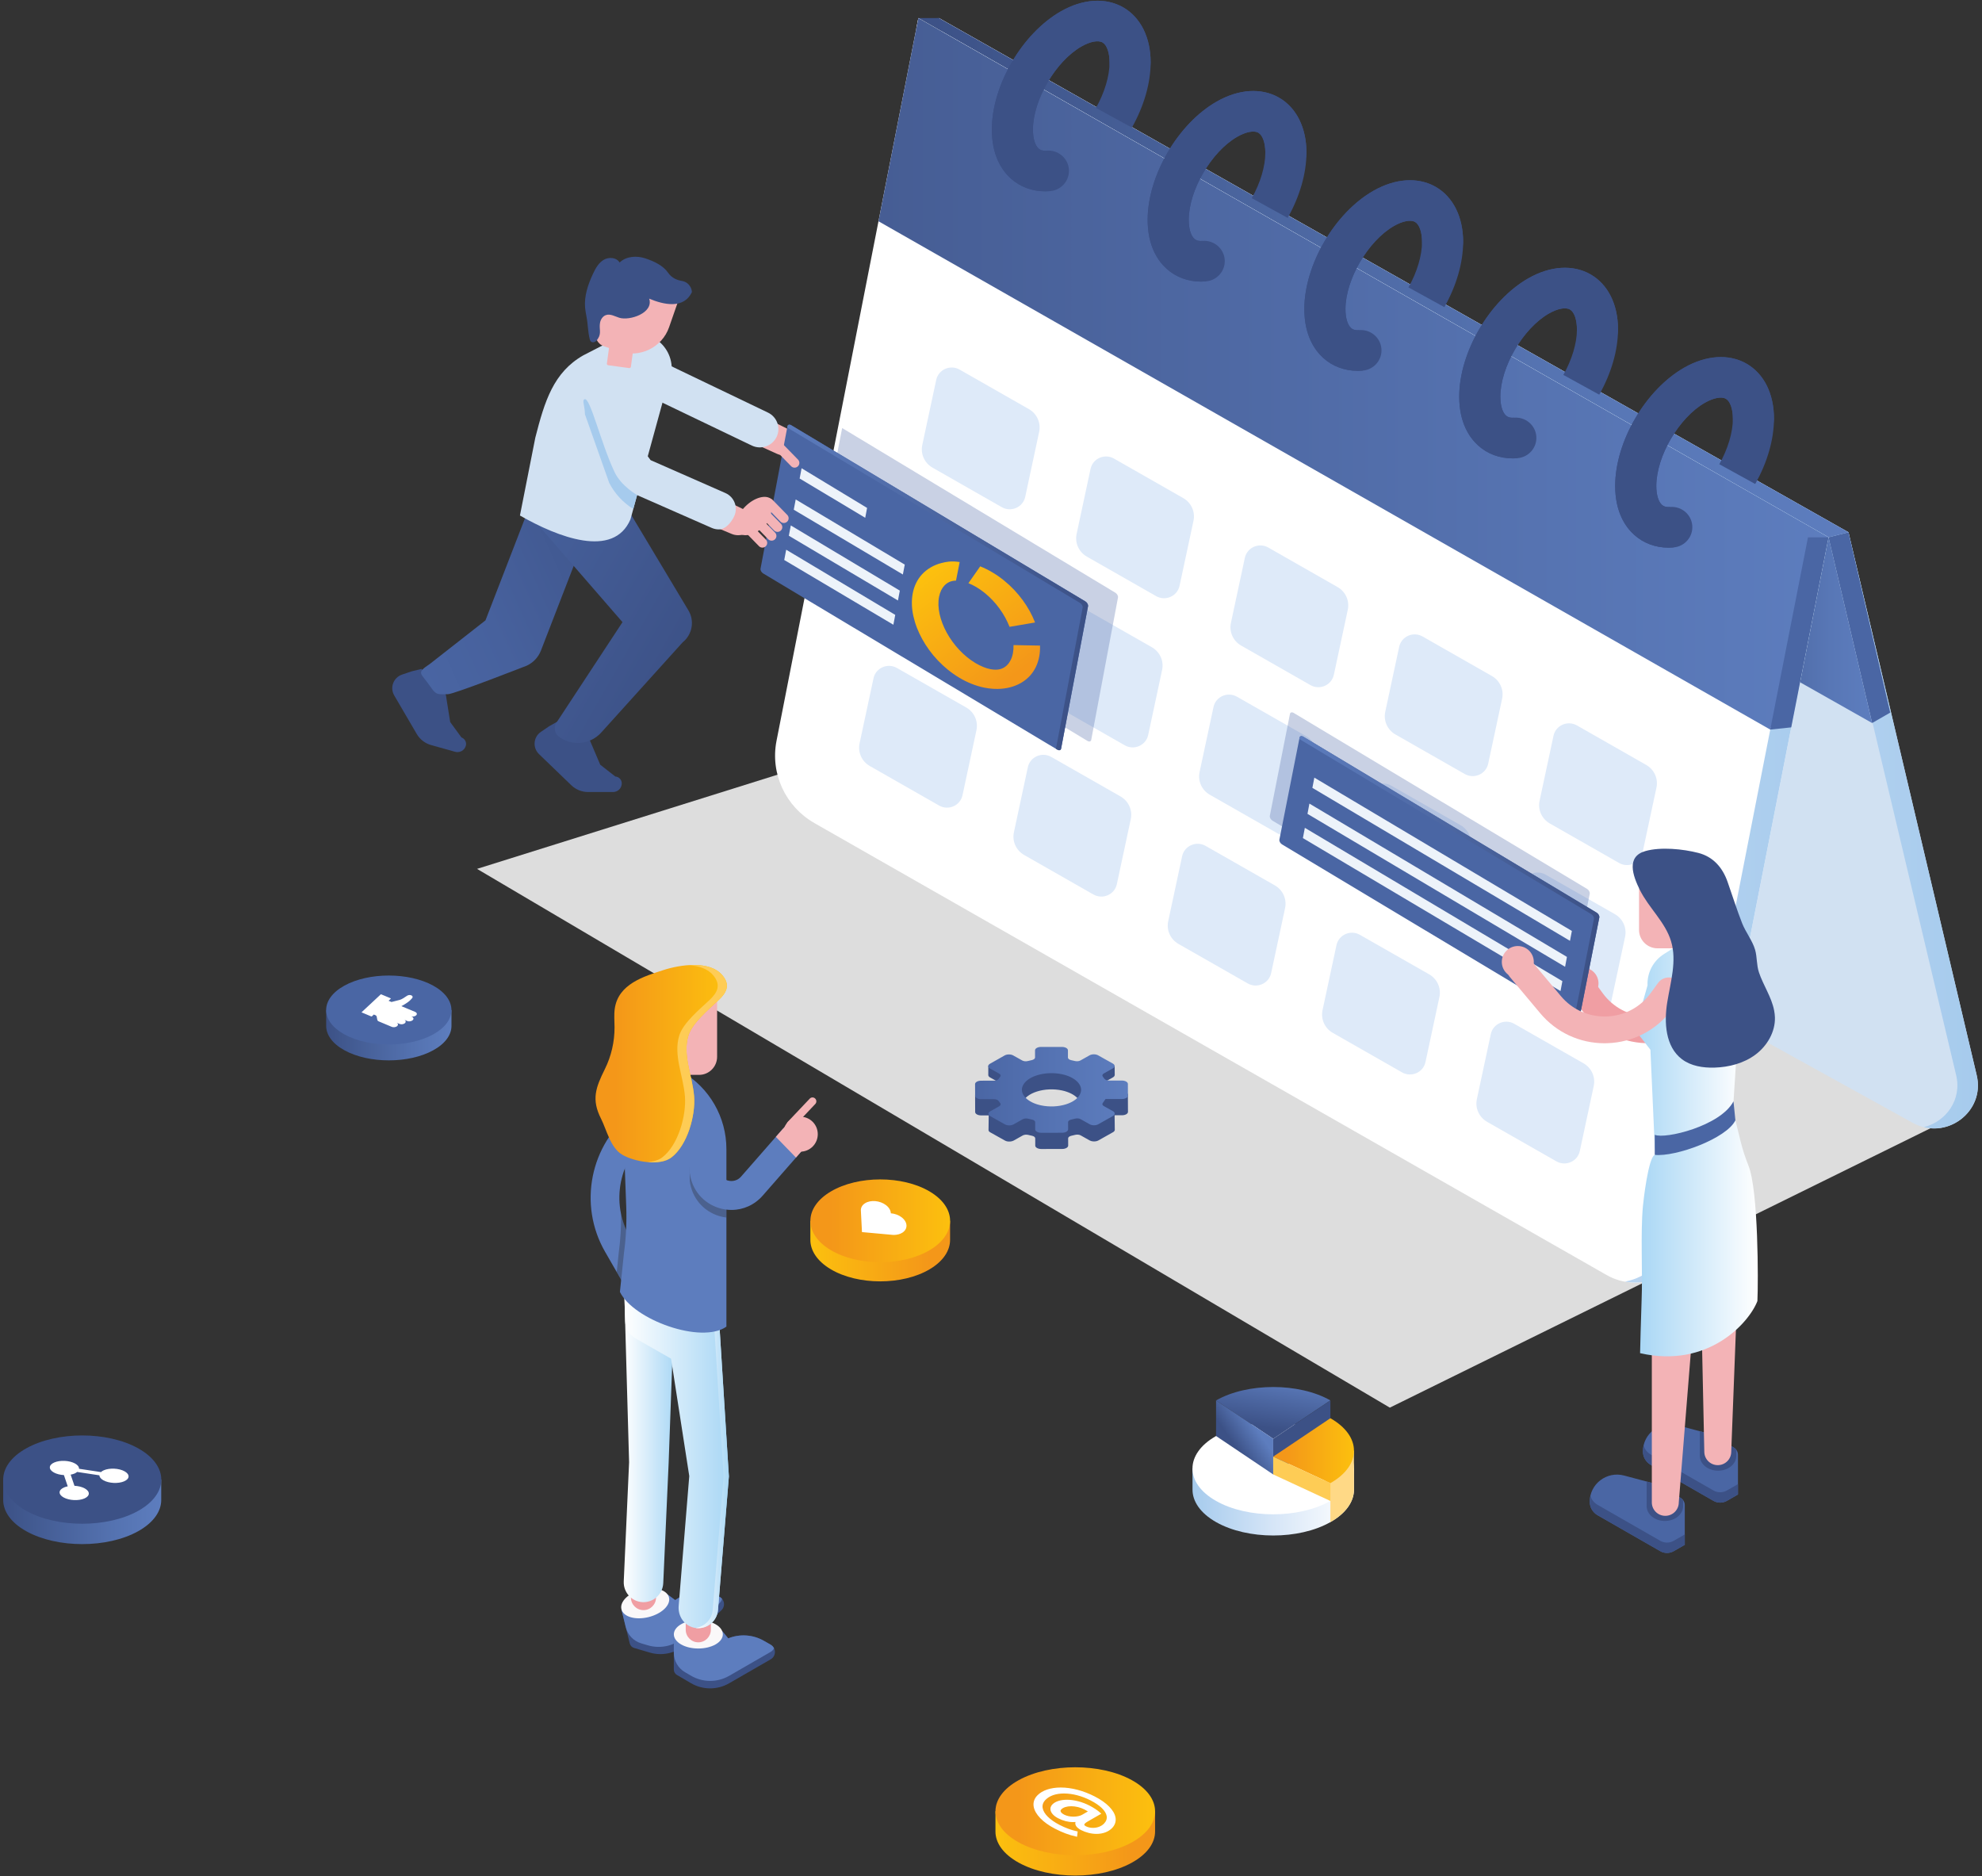 <svg width="449" height="425" viewBox="0 0 449 425" fill="none" xmlns="http://www.w3.org/2000/svg">
<rect x="0" y="0" width="449" height="425" fill="#333333" stroke="none"/>
<path d="M261.67 410.27H259.644C258.813 409.383 257.73 408.556 256.389 407.816C249.346 403.936 237.826 403.936 230.791 407.816C229.449 408.556 228.367 409.383 227.535 410.27H225.509V414.836C225.495 417.403 227.249 419.976 230.791 421.923C237.833 425.803 249.353 425.803 256.389 421.923C259.924 419.976 261.684 417.403 261.67 414.836V410.27Z" fill="url(#paint0_linear_2_4363)"/>
<path d="M230.791 403.216C237.833 399.336 249.353 399.336 256.389 403.216C263.431 407.096 263.431 413.443 256.389 417.323C249.346 421.203 237.826 421.203 230.791 417.323C223.749 413.443 223.749 407.096 230.791 403.216Z" fill="url(#paint1_linear_2_4363)"/>
<path fill-rule="evenodd" clip-rule="evenodd" d="M248.012 406.923C250.709 408.31 252.42 410.043 252.707 411.676C252.861 412.55 252.602 413.37 251.952 414.056C251.114 414.923 249.856 415.396 248.403 415.396C247.23 415.396 245.979 415.083 244.889 414.523C244.449 414.296 243.695 413.81 243.604 413.143C243.583 413.023 243.59 412.87 243.653 412.703C243.471 412.716 243.289 412.723 243.108 412.723C241.955 412.723 240.844 412.436 239.705 411.85C238.727 411.35 238.098 410.663 237.98 409.976C237.903 409.53 238.043 409.096 238.392 408.736C239.063 408.043 240.236 407.663 241.703 407.663C243.345 407.663 245.169 408.136 246.838 408.996C247.788 409.49 248.655 410.063 249.214 410.576L249.486 410.823L246.461 412.556C245.686 412.983 245.63 413.243 245.63 413.31C245.63 413.416 245.755 413.543 245.986 413.663C246.433 413.903 247.006 414.03 247.607 414.03C248.599 414.03 249.514 413.676 250.115 413.05C250.611 412.53 250.807 411.956 250.702 411.343C250.499 410.17 249.207 408.916 247.069 407.816C245.099 406.803 242.961 406.243 241.04 406.243C239.202 406.243 237.749 406.75 236.827 407.703C236.296 408.256 236.086 408.876 236.205 409.55C236.429 410.836 237.819 412.216 240.013 413.35C241.361 414.043 242.702 414.536 243.883 414.783L244.135 414.836L244.002 416.05L243.688 415.976C242.13 415.63 240.676 415.083 238.979 414.21C236.268 412.816 234.473 410.956 234.172 409.236C234.005 408.296 234.291 407.416 234.99 406.69C236.114 405.53 238.001 404.89 240.313 404.89C242.737 404.89 245.469 405.616 248.012 406.923ZM240.418 409.85C240.292 409.983 240.236 410.116 240.264 410.256C240.306 410.516 240.614 410.796 241.103 411.05C241.662 411.33 242.388 411.49 243.164 411.49C243.939 411.49 244.694 411.33 245.134 411.07L246.454 410.31C246.231 410.17 245.986 410.023 245.721 409.89C244.777 409.396 243.688 409.13 242.668 409.13C241.675 409.13 240.858 409.396 240.418 409.85Z" fill="white"/>
<path d="M108.067 196.81L182.51 173.48L373.023 290.193L314.851 318.845L108.067 196.81Z" fill="#DDDDDD"/>
<path d="M178.703 159.062L253.146 135.731L443.659 252.445L385.487 281.097L178.703 159.062Z" fill="#DDDDDD"/>
<path d="M212.699 4.088L418.755 120.57L447.778 243.463C449.855 251.836 440.755 258.583 433.197 254.273L243.007 149.121L212.699 4.088Z" fill="#D1E1F2"/>
<path d="M447.778 243.456L418.755 120.57L212.699 4.088L213.464 7.183L414.233 121.703L443.124 243.456C444.534 249.153 440.769 254.087 435.837 255.309C442.693 256.99 449.612 250.875 447.778 243.456Z" fill="url(#paint2_linear_2_4363)"/>
<path d="M418.755 120.57L428.21 161.413L424.111 163.774L414.233 121.703L418.755 120.57Z" fill="#4A66A4"/>
<path d="M424.111 163.774L387.586 143.116L385.752 105.465L414.233 121.703L424.111 163.774Z" fill="url(#paint3_linear_2_4363)"/>
<path d="M418.755 120.57L212.699 4.088L208.045 4.095L414.233 121.703L418.755 120.57Z" fill="url(#paint4_linear_2_4363)"/>
<path d="M208.045 4.095L414.233 121.71L383.14 280.154C381.445 288.781 371.658 293.194 363.954 288.801L184.51 186.444C177.918 182.682 174.466 175.202 175.91 167.817L208.045 4.095Z" fill="white"/>
<path d="M217.395 83.722L233.088 92.671C234.908 93.708 235.845 95.787 235.408 97.819L232.254 112.541C231.747 114.901 229.059 116.089 226.947 114.881L211.255 105.931C209.435 104.895 208.497 102.815 208.934 100.784L212.088 86.062C212.588 83.701 215.277 82.514 217.395 83.722Z" fill="#DEEAF9"/>
<path d="M252.357 103.872L268.05 112.822C269.87 113.858 270.808 115.938 270.37 117.969L267.216 132.691C266.709 135.052 264.021 136.232 261.909 135.031L246.217 126.082C244.397 125.045 243.459 122.966 243.897 120.934L247.05 106.213C247.55 103.852 250.239 102.664 252.357 103.872Z" fill="#DEEAF9"/>
<path d="M287.313 124.023L303.005 132.972C304.825 134.009 305.763 136.088 305.325 138.12L302.171 152.841C301.664 155.202 298.976 156.39 296.864 155.182L281.172 146.232C279.352 145.196 278.414 143.116 278.852 141.085L282.005 126.363C282.512 124.002 285.201 122.815 287.313 124.023Z" fill="#DEEAF9"/>
<path d="M322.275 144.173L337.967 153.123C339.787 154.159 340.725 156.239 340.287 158.27L337.133 172.985C336.626 175.346 333.938 176.526 331.826 175.325L316.134 166.375C314.314 165.339 313.376 163.26 313.814 161.228L316.967 146.506C317.475 144.146 320.163 142.965 322.275 144.173Z" fill="#DEEAF9"/>
<path d="M357.237 164.317L372.929 173.266C374.749 174.303 375.687 176.382 375.249 178.414L372.095 193.135C371.588 195.496 368.9 196.683 366.788 195.476L351.096 186.526C349.276 185.49 348.338 183.41 348.776 181.379L351.929 166.657C352.43 164.296 355.125 163.116 357.237 164.317Z" fill="#DEEAF9"/>
<path d="M210.289 117.509L225.981 126.459C227.801 127.495 228.739 129.575 228.301 131.607L225.148 146.328C224.641 148.689 221.952 149.869 219.841 148.668L204.148 139.719C202.328 138.682 201.39 136.603 201.828 134.571L204.982 119.85C205.489 117.489 208.177 116.308 210.289 117.509Z" fill="#DEEAF9"/>
<path d="M245.251 137.66L260.943 146.61C262.763 147.646 263.701 149.725 263.263 151.757L260.11 166.479C259.603 168.839 256.914 170.027 254.803 168.819L239.11 159.869C237.29 158.833 236.352 156.753 236.79 154.722L239.944 140C240.444 137.639 243.139 136.452 245.251 137.66Z" fill="#DEEAF9"/>
<path d="M280.213 157.81L295.905 166.76C297.725 167.796 298.663 169.876 298.226 171.907L295.072 186.629C294.565 188.99 291.876 190.17 289.765 188.969L274.072 180.02C272.252 178.983 271.315 176.904 271.752 174.872L274.906 160.151C275.406 157.79 278.094 156.602 280.213 157.81Z" fill="#DEEAF9"/>
<path d="M315.175 177.961L330.868 186.91C332.688 187.947 333.625 190.026 333.188 192.058L330.034 206.779C329.527 209.14 326.838 210.327 324.727 209.12L309.034 200.17C307.214 199.134 306.277 197.054 306.714 195.022L309.868 180.301C310.368 177.94 313.057 176.753 315.175 177.961Z" fill="#DEEAF9"/>
<path d="M350.13 198.111L365.823 207.061C367.643 208.097 368.58 210.176 368.143 212.208L364.989 226.93C364.482 229.291 361.794 230.471 359.682 229.27L343.99 220.32C342.17 219.284 341.232 217.204 341.669 215.173L344.823 200.451C345.33 198.09 348.019 196.903 350.13 198.111Z" fill="#DEEAF9"/>
<path d="M203.19 151.304L218.882 160.254C220.702 161.29 221.64 163.369 221.202 165.401L218.048 180.123C217.541 182.483 214.853 183.671 212.741 182.463L197.049 173.513C195.229 172.477 194.291 170.397 194.729 168.366L197.882 153.644C198.383 151.283 201.071 150.096 203.19 151.304Z" fill="#DEEAF9"/>
<path d="M238.152 171.454L253.844 180.404C255.664 181.44 256.602 183.52 256.164 185.551L253.01 200.273C252.503 202.634 249.815 203.814 247.703 202.613L232.011 193.664C230.191 192.627 229.253 190.548 229.691 188.516L232.844 173.795C233.345 171.427 236.033 170.246 238.152 171.454Z" fill="#DEEAF9"/>
<path d="M273.107 191.598L288.799 200.547C290.619 201.584 291.557 203.663 291.119 205.695L287.965 220.416C287.458 222.777 284.77 223.965 282.658 222.757L266.966 213.807C265.146 212.771 264.208 210.691 264.646 208.66L267.8 193.938C268.307 191.577 270.995 190.397 273.107 191.598Z" fill="#DEEAF9"/>
<path d="M308.069 211.748L323.761 220.698C325.581 221.734 326.519 223.814 326.081 225.845L322.928 240.567C322.42 242.928 319.732 244.108 317.62 242.907L301.928 233.957C300.108 232.921 299.17 230.842 299.608 228.81L302.762 214.089C303.269 211.728 305.957 210.54 308.069 211.748Z" fill="#DEEAF9"/>
<path d="M343.031 231.899L358.723 240.848C360.543 241.885 361.481 243.964 361.043 245.996L357.89 260.717C357.383 263.078 354.694 264.265 352.582 263.058L336.89 254.108C335.07 253.072 334.132 250.992 334.57 248.96L337.724 234.239C338.224 231.878 340.919 230.691 343.031 231.899Z" fill="#DEEAF9"/>
<path d="M208.045 4.095L207.58 6.483L409.579 121.71L378.486 280.154C377.416 285.624 373.089 289.385 368.101 290.298C374.811 291.519 381.744 287.285 383.14 280.154L414.233 121.71L208.045 4.095Z" fill="url(#paint5_linear_2_4363)"/>
<path d="M199.015 50.12L401.028 165.257L414.233 121.71L208.045 4.095L199.015 50.12Z" fill="url(#paint6_linear_2_4363)"/>
<path d="M409.579 121.71L401.028 165.257L405.786 164.756L414.233 121.71H409.579Z" fill="#4A66A4"/>
<path d="M236.769 43.339C233.81 43.339 231.073 42.323 228.975 40.422C227.016 38.651 224.689 35.288 224.689 29.352C224.689 19.331 231.566 7.561 240.347 2.558C245.321 -0.277 250.454 -0.606 254.421 1.652C258.387 3.917 260.665 8.467 260.665 14.143C260.665 18.803 259.158 24.053 256.414 28.912L248.28 24.438C250.232 20.972 251.357 17.217 251.357 14.143C251.357 11.912 250.746 10.176 249.766 9.62C248.787 9.057 246.96 9.407 245.008 10.519C239.145 13.861 234.005 22.66 234.005 29.352C234.005 31.349 234.47 32.914 235.276 33.641C235.554 33.895 236.047 34.218 237.103 34.121L237.909 43.291C237.52 43.325 237.144 43.339 236.769 43.339Z" fill="#3C5186"/>
<path d="M236.769 43.339C233.81 43.339 231.073 42.323 228.975 40.422C227.016 38.651 224.689 35.288 224.689 29.352C224.689 19.331 231.566 7.561 240.347 2.558C245.321 -0.277 250.454 -0.606 254.421 1.652C258.387 3.917 260.665 8.467 260.665 14.143C260.665 16.682 258.582 18.741 256.011 18.741C253.441 18.741 251.357 16.682 251.357 14.143C251.357 11.912 250.746 10.176 249.766 9.62C248.787 9.057 246.96 9.407 245.008 10.519C239.145 13.861 234.005 22.66 234.005 29.352C234.005 31.349 234.47 32.914 235.276 33.641C235.554 33.895 236.047 34.218 237.103 34.121C239.645 33.909 241.924 35.776 242.146 38.308C242.368 40.841 240.472 43.071 237.909 43.291C237.52 43.325 237.144 43.339 236.769 43.339Z" fill="#3C5186"/>
<path d="M272.065 63.784C269.106 63.784 266.369 62.769 264.271 60.867C262.312 59.097 259.985 55.734 259.985 49.797C259.985 39.777 266.862 28.006 275.642 23.003C280.616 20.162 285.743 19.839 289.716 22.097C293.683 24.362 295.961 28.912 295.961 34.588C295.961 39.248 294.454 44.492 291.71 49.358L283.575 44.883C285.527 41.417 286.646 37.663 286.646 34.588C286.646 32.358 286.034 30.621 285.055 30.065C284.075 29.503 282.248 29.853 280.296 30.971C274.434 34.314 269.293 43.112 269.293 49.797C269.293 51.794 269.759 53.359 270.564 54.087C270.842 54.34 271.335 54.663 272.391 54.567L273.197 63.736C272.815 63.77 272.44 63.784 272.065 63.784Z" fill="#3C5186"/>
<path d="M272.065 63.784C269.106 63.784 266.369 62.769 264.271 60.867C262.312 59.097 259.985 55.734 259.985 49.797C259.985 39.777 266.862 28.006 275.642 23.003C280.616 20.162 285.743 19.839 289.716 22.097C293.683 24.362 295.961 28.912 295.961 34.588C295.961 37.128 293.877 39.187 291.307 39.187C288.737 39.187 286.653 37.128 286.653 34.588C286.653 32.358 286.041 30.621 285.062 30.065C284.082 29.503 282.255 29.853 280.303 30.971C274.441 34.314 269.3 43.112 269.3 49.797C269.3 51.794 269.766 53.359 270.571 54.087C270.849 54.34 271.342 54.663 272.398 54.567C274.934 54.347 277.219 56.221 277.441 58.754C277.664 61.286 275.767 63.517 273.204 63.736C272.815 63.77 272.44 63.784 272.065 63.784Z" fill="#3C5186"/>
<path d="M307.562 83.996C304.603 83.996 301.866 82.981 299.768 81.079C297.809 79.309 295.482 75.946 295.482 70.009C295.482 59.989 302.359 48.218 311.139 43.215C316.113 40.381 321.247 40.051 325.213 42.309C329.179 44.574 331.458 49.124 331.458 54.8C331.458 59.46 329.951 64.711 327.207 69.57L319.072 65.095C321.024 61.629 322.143 57.882 322.143 54.8C322.143 52.57 321.531 50.833 320.559 50.277C319.579 49.715 317.752 50.065 315.8 51.176C309.937 54.519 304.797 63.318 304.797 70.009C304.797 72.006 305.262 73.571 306.068 74.299C306.346 74.553 306.832 74.875 307.895 74.779L308.701 83.948C308.312 83.983 307.937 83.996 307.562 83.996Z" fill="#3C5186"/>
<path d="M307.562 83.996C304.603 83.996 301.866 82.981 299.768 81.079C297.809 79.309 295.482 75.946 295.482 70.009C295.482 59.989 302.359 48.218 311.139 43.215C316.113 40.381 321.247 40.051 325.213 42.309C329.179 44.574 331.458 49.124 331.458 54.8C331.458 57.34 329.374 59.399 326.804 59.399C324.234 59.399 322.15 57.34 322.15 54.8C322.15 52.57 321.538 50.833 320.566 50.277C319.586 49.715 317.759 50.065 315.807 51.176C309.944 54.519 304.804 63.318 304.804 70.009C304.804 72.006 305.269 73.571 306.075 74.299C306.353 74.553 306.839 74.875 307.902 74.779C310.438 74.553 312.723 76.433 312.945 78.966C313.168 81.498 311.271 83.729 308.708 83.948C308.312 83.983 307.937 83.996 307.562 83.996Z" fill="#3C5186"/>
<path d="M342.649 103.824C339.69 103.824 336.953 102.809 334.855 100.907C332.903 99.137 330.569 95.774 330.569 89.837C330.569 79.817 337.446 68.046 346.226 63.043C351.2 60.202 356.334 59.879 360.3 62.137C364.267 64.402 366.545 68.952 366.545 74.628C366.545 79.288 365.038 84.532 362.294 89.398L354.159 84.923C356.111 81.457 357.237 77.703 357.237 74.628C357.237 72.398 356.625 70.661 355.653 70.105C354.666 69.549 352.846 69.893 350.894 71.011C345.031 74.354 339.891 83.152 339.891 89.837C339.891 91.834 340.356 93.399 341.162 94.127C341.44 94.374 341.926 94.703 342.989 94.607L343.795 103.776C343.399 103.811 343.024 103.824 342.649 103.824Z" fill="#3C5186"/>
<path d="M342.649 103.824C339.69 103.824 336.953 102.809 334.855 100.907C332.903 99.137 330.569 95.774 330.569 89.837C330.569 79.817 337.446 68.046 346.226 63.043C351.2 60.202 356.334 59.879 360.3 62.137C364.267 64.402 366.545 68.952 366.545 74.628C366.545 77.168 364.461 79.227 361.891 79.227C359.321 79.227 357.237 77.168 357.237 74.628C357.237 72.398 356.625 70.661 355.653 70.105C354.666 69.549 352.846 69.893 350.894 71.011C345.031 74.354 339.891 83.152 339.891 89.837C339.891 91.834 340.356 93.399 341.162 94.127C341.44 94.374 341.926 94.703 342.989 94.607C345.552 94.401 347.81 96.261 348.032 98.794C348.255 101.326 346.358 103.557 343.795 103.776C343.399 103.811 343.024 103.824 342.649 103.824Z" fill="#3C5186"/>
<path d="M377.986 124.05C375.027 124.05 372.29 123.034 370.192 121.133C368.233 119.363 365.899 116 365.899 110.063C365.899 100.043 372.776 88.272 381.556 83.269C386.53 80.434 391.664 80.105 395.63 82.363C399.597 84.628 401.875 89.178 401.875 94.854C401.875 99.514 400.368 104.764 397.624 109.624L389.489 105.149C391.441 101.683 392.56 97.936 392.56 94.854C392.56 92.624 391.949 90.887 390.976 90.331C389.997 89.768 388.17 90.118 386.218 91.23C380.355 94.573 375.214 103.371 375.214 110.063C375.214 112.06 375.68 113.625 376.485 114.352C376.763 114.599 377.243 114.922 378.312 114.833L379.118 124.002C378.736 124.036 378.361 124.05 377.986 124.05Z" fill="#3C5186"/>
<path d="M377.986 124.05C375.027 124.05 372.29 123.034 370.192 121.133C368.233 119.363 365.899 116 365.899 110.063C365.899 100.043 372.776 88.272 381.556 83.269C386.53 80.434 391.664 80.105 395.63 82.363C399.597 84.628 401.875 89.178 401.875 94.854C401.875 97.393 399.791 99.452 397.221 99.452C394.651 99.452 392.567 97.393 392.567 94.854C392.567 92.624 391.955 90.887 390.983 90.331C390.004 89.768 388.177 90.118 386.225 91.23C380.362 94.573 375.221 103.371 375.221 110.063C375.221 112.06 375.687 113.625 376.492 114.352C376.77 114.599 377.25 114.922 378.319 114.833C380.897 114.62 383.14 116.487 383.363 119.019C383.585 121.552 381.688 123.782 379.125 124.002C378.736 124.036 378.361 124.05 377.986 124.05Z" fill="#3C5186"/>
<path opacity="0.3" d="M246.36 167.826C246.758 168.066 247.136 167.963 247.204 167.607L253.268 135.345C253.336 134.989 253.068 134.496 252.67 134.256L190.781 96.956L184.278 130.417L246.037 167.634L246.36 167.826Z" fill="#4A66A4"/>
<path d="M133.674 167.804L135.975 173.212L139.389 175.885C140.218 175.94 140.854 176.619 140.854 177.441C140.854 178.524 139.969 179.401 138.885 179.401H133.225C131.808 179.401 130.447 178.853 129.431 177.873L122.106 170.813C120.613 169.374 120.82 166.941 122.534 165.776L124.428 164.487L126.418 163.37L133.674 167.804Z" fill="#3C5186"/>
<path d="M100.98 157.256L101.989 163.555L104.539 167.044C105.32 167.318 105.748 168.147 105.527 168.935C105.23 169.977 104.145 170.58 103.095 170.286L97.656 168.764C96.295 168.38 95.134 167.489 94.422 166.276L89.308 157.524C88.264 155.742 89.128 153.459 91.098 152.794L93.268 152.061L95.486 151.52L100.98 157.256Z" fill="#3C5186"/>
<path d="M177.577 103.138C178.959 103.138 179.851 103.042 180.493 101.726C181.385 99.889 180.362 98.079 178.51 97.188L145.636 80.91C143.784 80.019 141.559 80.794 140.668 82.624C139.776 84.461 140.55 86.661 142.395 87.552L175.953 102.767C176.485 103.021 177.038 103.138 177.577 103.138Z" fill="#F3B3B6"/>
<path d="M172.145 101.342C173.7 101.342 175.193 100.478 175.918 98.998C176.927 96.935 176.057 94.454 173.97 93.453L146.956 80.492C144.876 79.492 142.374 80.355 141.365 82.425C140.356 84.488 141.227 86.969 143.314 87.97L170.328 100.931C170.915 101.205 171.537 101.342 172.145 101.342Z" fill="#D1E1F2"/>
<path d="M101.471 157.242C102.839 157.242 119.334 150.779 119.334 150.779C120.806 150.094 121.96 148.867 122.541 147.366L132.16 122.507C133.556 118.902 131.967 114.693 128.374 113.206C124.663 111.671 120.433 113.487 119.01 117.181L109.978 140.519L97.407 150.368C94.159 152.548 95.299 152.308 97.497 155.529C98.865 157.544 99.19 157.242 101.471 157.242Z" fill="url(#paint7_linear_2_4363)"/>
<path d="M130.903 168.284C132.893 168.284 134.876 167.455 136.279 165.844L154.634 145.509C156.831 143.754 157.391 140.663 155.954 138.257L142.672 116.091C140.515 112.486 135.623 111.492 132.174 114.152C129.327 116.352 120.108 115.872 121.954 118.956L141.02 140.923L126.287 163.342C125.388 164.377 125.478 165.988 126.57 166.824C127.862 167.804 129.382 168.284 130.903 168.284Z" fill="url(#paint8_linear_2_4363)"/>
<path d="M167.204 121.232C168.628 121.232 169.485 120.725 170.1 119.354C170.936 117.496 170.051 116.064 168.179 115.235L148.324 105.653L137.62 91.219C136.404 89.574 134.075 89.224 132.416 90.43C130.765 91.637 130.405 93.946 131.622 95.591L143.487 111.595L165.684 120.91C166.181 121.129 166.7 121.232 167.204 121.232Z" fill="#F3B3B6"/>
<path d="M121.269 99.135C123.391 90.821 125.402 84.344 132.119 80.499L139.88 76.51C145.346 73.378 152.18 77.291 152.18 83.556L146.742 103.357L147.385 104.227L164.343 111.684C166.34 112.569 167.239 114.899 166.347 116.88C165.691 118.34 164.357 119.916 162.844 119.916C162.305 119.916 161.752 119.806 161.226 119.573L144.33 112.144L142.824 117.64C138.967 126.626 126.314 121.65 117.786 116.77L121.269 99.135Z" fill="#D1E1F2"/>
<path d="M168.835 114.721C166.762 116.797 166.064 119.45 167.287 120.649C168.503 121.849 171.178 121.136 173.251 119.052C175.324 116.976 176.022 114.323 174.799 113.124C173.583 111.931 170.915 112.644 168.835 114.721Z" fill="#F3B3B6"/>
<path d="M142.54 83.371L137.779 82.733C137.592 82.706 137.461 82.535 137.482 82.35L138.615 74.077C138.629 73.96 138.739 73.878 138.857 73.899L143.874 74.577C143.991 74.591 144.074 74.701 144.054 74.817L142.92 83.09C142.9 83.268 142.727 83.398 142.54 83.371Z" fill="#F3B3B6"/>
<path d="M140.232 79.594L136.818 78.429C135.326 77.915 134.531 76.297 135.042 74.817L139.645 61.596L154.198 66.579L151.572 74.125C149.976 78.731 144.89 81.184 140.232 79.594Z" fill="#F3B3B6"/>
<path d="M156.748 66.133C156.659 64.893 155.74 63.837 154.503 63.638C153.431 63.467 152.181 62.994 151.372 61.808C150.211 60.115 148.138 59.176 146.175 58.519C144.22 57.867 141.842 58.032 140.363 59.464C139.686 58.299 137.931 58.162 136.77 58.847C135.609 59.533 134.911 60.787 134.344 62C133.204 64.427 132.313 67.065 132.548 69.731C132.61 70.403 132.741 71.068 132.865 71.726C133.197 73.398 133.163 75.098 133.584 76.764C133.639 76.983 133.709 77.209 133.868 77.36C134.102 77.579 134.489 77.572 134.78 77.422C135.07 77.271 135.277 77.004 135.45 76.729C136.3 75.427 135.678 74.557 135.927 73.138C136.058 72.377 136.528 71.623 137.268 71.37C138.256 71.027 139.285 71.657 140.281 71.973C142.623 72.713 148.124 70.903 147.067 67.648C150.28 69.005 154.938 70.095 156.748 66.133Z" fill="#3C5186"/>
<path d="M132.513 93.844C132.478 91.835 131.815 90.705 132.416 90.43C133.674 89.855 136.072 100.245 139.196 106.88C140.709 110.108 144.33 112.13 144.33 112.13L143.459 115.29C141.144 113.843 139.258 111.801 138.014 109.388L132.513 93.844Z" fill="#A6CBED"/>
<path d="M178.392 96.544C178.462 96.188 178.842 96.085 179.242 96.325L245.881 136.235C246.282 136.475 246.552 136.962 246.482 137.325L240.38 169.586C240.311 169.943 239.931 170.046 239.53 169.806L172.892 129.895C172.491 129.655 172.221 129.169 172.29 128.806L178.392 96.544Z" fill="#4A66A4"/>
<path fill-rule="evenodd" clip-rule="evenodd" d="M225.993 156.05C225.322 156.057 224.645 156.016 223.954 155.92C223.643 155.879 223.332 155.831 223.035 155.769C222.067 155.577 221.086 155.282 220.119 154.898C219.165 154.521 218.218 154.049 217.299 153.5C216.414 152.966 215.544 152.356 214.708 151.677C213.92 151.04 213.153 150.327 212.441 149.573C211.75 148.846 211.1 148.065 210.506 147.249C209.925 146.454 209.393 145.618 208.923 144.768C208.453 143.918 208.046 143.055 207.714 142.191C207.375 141.314 207.113 140.43 206.919 139.566C206.719 138.675 206.608 137.798 206.581 136.955C206.553 136.078 206.615 135.221 206.767 134.412C206.926 133.583 207.182 132.795 207.527 132.082C207.88 131.355 208.329 130.684 208.868 130.101C209.428 129.498 210.077 128.97 210.817 128.538C211.57 128.093 212.413 127.75 213.312 127.517C213.823 127.38 214.355 127.284 214.901 127.222C215.613 127.14 216.352 127.167 217.071 127.263L217.403 127.311L216.573 131.513C216.228 131.52 215.896 131.561 215.585 131.643C215.288 131.718 214.998 131.835 214.735 131.993C214.438 132.171 214.162 132.39 213.92 132.657C213.643 132.959 213.401 133.315 213.208 133.72C212.994 134.172 212.828 134.679 212.724 135.228C212.614 135.81 212.572 136.427 212.593 137.078C212.614 137.723 212.703 138.408 212.856 139.1C213.008 139.792 213.222 140.505 213.498 141.211C213.768 141.917 214.099 142.63 214.486 143.329C214.873 144.028 215.309 144.714 215.786 145.365C216.262 146.023 216.788 146.653 217.341 147.236C217.9 147.825 218.488 148.374 219.096 148.867C219.704 149.36 220.34 149.806 220.975 150.19C221.584 150.553 222.192 150.855 222.793 151.095C223.325 151.307 223.85 151.471 224.348 151.567C224.783 151.657 225.205 151.698 225.592 151.691C225.937 151.691 226.269 151.65 226.573 151.567C226.884 151.485 227.167 151.369 227.437 151.211C227.734 151.033 228.01 150.814 228.252 150.546C228.536 150.245 228.771 149.881 228.971 149.477C229.192 149.031 229.358 148.524 229.462 147.969C229.572 147.387 229.621 146.77 229.6 146.119L235.605 146.235C235.633 147.119 235.571 147.976 235.412 148.785C235.253 149.614 234.99 150.402 234.645 151.115C234.292 151.842 233.836 152.506 233.297 153.096C232.737 153.699 232.081 154.227 231.348 154.659C230.588 155.097 229.752 155.447 228.847 155.68C227.948 155.913 226.988 156.036 225.993 156.05ZM226.407 137.825C226.884 138.483 227.326 139.169 227.706 139.861C228.086 140.56 228.418 141.266 228.702 141.986L233.967 141.088L234.479 140.999C234.14 140.128 233.739 139.265 233.269 138.415C232.799 137.572 232.267 136.736 231.68 135.934C231.086 135.125 230.436 134.344 229.745 133.61C229.033 132.856 228.266 132.15 227.471 131.506C226.642 130.827 225.771 130.217 224.873 129.683C223.954 129.128 223 128.662 222.054 128.285L219.386 132.095C219.98 132.328 220.595 132.637 221.21 133C221.853 133.384 222.489 133.829 223.097 134.323C223.705 134.816 224.293 135.365 224.852 135.954C225.405 136.537 225.93 137.167 226.407 137.825Z" fill="url(#paint9_linear_2_4363)"/>
<path d="M245.881 136.228L179.242 96.318C178.842 96.078 178.462 96.181 178.392 96.537L178.337 96.846L244.658 136.564C245.059 136.804 245.328 137.291 245.259 137.654L239.213 169.607L239.53 169.799C239.931 170.039 240.311 169.936 240.38 169.58L246.482 137.318C246.545 136.955 246.275 136.468 245.881 136.228Z" fill="url(#paint10_linear_2_4363)"/>
<path d="M196.429 115.05L196.008 117.284L181.15 108.388L181.592 106.064L196.429 115.05Z" fill="#EDF3FA"/>
<path d="M204.964 127.887L204.535 130.128L179.816 115.454L180.258 113.131L204.964 127.887Z" fill="#EDF3FA"/>
<path d="M203.844 133.782L203.423 136.016L178.703 121.349L179.146 119.018L203.844 133.782Z" fill="#EDF3FA"/>
<path d="M202.808 139.278L202.386 141.513L177.66 126.845L178.102 124.515L202.808 139.278Z" fill="#EDF3FA"/>
<path d="M175.905 100.65C176.333 100.238 177.024 100.245 177.439 100.677L180.783 104.104C181.198 104.529 181.191 105.214 180.756 105.626C180.327 106.037 179.636 106.03 179.222 105.598L175.877 102.171C175.462 101.746 175.476 101.068 175.905 100.65Z" fill="#F3B3B6"/>
<path d="M173.472 113.185C173.9 112.774 174.592 112.781 175.006 113.213L178.351 116.64C178.765 117.065 178.759 117.75 178.323 118.161C177.895 118.573 177.204 118.566 176.789 118.134L173.444 114.707C173.03 114.282 173.037 113.597 173.472 113.185Z" fill="#F3B3B6"/>
<path d="M172.042 115.201C172.47 114.789 173.161 114.796 173.576 115.228L176.92 118.655C177.335 119.08 177.328 119.765 176.893 120.176C176.464 120.588 175.773 120.581 175.359 120.149L172.014 116.722C171.599 116.297 171.606 115.612 172.042 115.201Z" fill="#F3B3B6"/>
<path d="M170.708 117.188C171.136 116.777 171.827 116.784 172.242 117.216L175.587 120.643C176.001 121.068 175.994 121.753 175.559 122.164C175.131 122.575 174.44 122.569 174.025 122.137L170.68 118.71C170.266 118.285 170.279 117.606 170.708 117.188Z" fill="#F3B3B6"/>
<path d="M168.621 118.764C169.049 118.353 169.74 118.36 170.155 118.792L173.5 122.219C173.914 122.644 173.907 123.329 173.472 123.74C173.044 124.152 172.352 124.145 171.938 123.713L168.593 120.286C168.172 119.861 168.185 119.183 168.621 118.764Z" fill="#F3B3B6"/>
<path d="M373.507 236.309C373.294 236.309 373.08 236.309 372.866 236.295C366.98 236.104 361.618 233.283 358.158 228.553L356.449 226.211C355.457 224.856 355.76 222.96 357.124 221.981C358.489 220.995 360.398 221.296 361.384 222.651L363.093 224.993C365.443 228.203 369.076 230.113 373.066 230.244C377.057 230.374 380.813 228.696 383.37 225.65L390.228 217.469C391.303 216.182 393.233 216.011 394.522 217.079C395.818 218.147 395.99 220.064 394.915 221.344L388.057 229.525C384.432 233.865 379.152 236.309 373.507 236.309Z" fill="#F09EA3"/>
<path d="M362.121 222.747C362.121 224.733 360.502 226.348 358.496 226.348C356.497 226.348 354.871 224.739 354.871 222.747C354.871 220.762 356.49 219.146 358.496 219.146C360.502 219.146 362.121 220.762 362.121 222.747Z" fill="#F09EA3"/>
<path opacity="0.3" d="M359.537 201.347L293.075 161.484C292.675 161.244 292.296 161.347 292.227 161.703L287.664 184.794C287.595 185.15 287.864 185.643 288.264 185.882L354.409 225.554L354.726 225.746C355.126 225.985 355.505 225.883 355.574 225.527L360.136 202.436C360.198 202.073 359.93 201.587 359.537 201.347Z" fill="#4A66A4"/>
<path d="M294.398 167.09C294.467 166.734 294.846 166.632 295.246 166.871L361.708 206.735C362.107 206.974 362.376 207.46 362.307 207.823L357.745 230.914C357.676 231.277 357.297 231.373 356.897 231.133L290.435 191.27C290.035 191.03 289.766 190.544 289.835 190.181L294.398 167.09Z" fill="#4A66A4"/>
<path d="M361.701 206.728L295.239 166.864C294.839 166.625 294.46 166.727 294.391 167.083L294.336 167.392L360.481 207.063C360.881 207.303 361.15 207.789 361.081 208.152L356.58 230.935L356.897 231.127C357.297 231.366 357.676 231.264 357.745 230.908L362.307 207.816C362.369 207.46 362.101 206.968 361.701 206.728Z" fill="url(#paint11_linear_2_4363)"/>
<path d="M356.09 210.87L355.663 213.108L297.306 178.461L297.748 176.141L356.09 210.87Z" fill="#EDF3FA"/>
<path d="M354.974 216.75L354.554 218.989L296.197 184.349L296.631 182.021L354.974 216.75Z" fill="#EDF3FA"/>
<path d="M353.94 222.241L353.52 224.479L295.156 189.839L295.597 187.512L353.94 222.241Z" fill="#EDF3FA"/>
<path d="M367.925 334.226L376.126 336.409L380.792 339.333C381.337 339.675 381.668 340.27 381.668 340.914V349.916L379.166 351.354C378.222 351.895 377.057 351.895 376.113 351.354L361.908 343.207C360.812 342.578 360.136 341.421 360.136 340.161C360.136 336.115 363.996 333.178 367.925 334.226Z" fill="#4A66A4"/>
<path d="M376.113 349.006L361.908 340.859C361.115 340.407 360.543 339.668 360.288 338.819C360.191 339.25 360.136 339.695 360.136 340.161C360.136 341.414 360.812 342.578 361.908 343.207L376.113 351.354C377.057 351.895 378.222 351.895 379.166 351.354L381.668 349.916V347.568L379.166 349.006C378.222 349.547 377.057 349.547 376.113 349.006Z" fill="#3C5186"/>
<path d="M380.792 339.326L376.126 336.403L373.032 335.581V341.167C373.032 343.016 374.879 344.515 377.16 344.515C379.442 344.515 381.289 343.016 381.289 341.167V339.805C381.151 339.62 380.992 339.449 380.792 339.326Z" fill="#3C5186"/>
<path d="M379.972 322.827L388.174 325.011L392.84 327.934C393.385 328.277 393.716 328.872 393.716 329.516V338.518L391.214 339.956C390.269 340.496 389.105 340.496 388.16 339.956L373.955 331.809C372.86 331.179 372.184 330.022 372.184 328.763C372.184 324.724 376.044 321.787 379.972 322.827Z" fill="#4A66A4"/>
<path d="M388.16 337.607L373.955 329.461C373.163 329.009 372.591 328.27 372.336 327.421C372.239 327.852 372.184 328.297 372.184 328.763C372.184 330.015 372.86 331.179 373.955 331.809L388.16 339.956C389.105 340.496 390.269 340.496 391.214 339.956L393.716 338.518V336.17L391.214 337.607C390.269 338.148 389.105 338.148 388.16 337.607Z" fill="#3C5186"/>
<path d="M392.84 327.934L388.174 325.011L385.079 324.189V329.776C385.079 331.624 386.927 333.13 389.208 333.13C391.489 333.13 393.336 331.631 393.336 329.776V328.413C393.199 328.229 393.04 328.057 392.84 327.934Z" fill="#3C5186"/>
<path d="M377.257 343.351C375.575 343.351 374.203 341.996 374.203 340.318V302.906C374.203 301.235 375.568 299.873 377.257 299.873C378.938 299.873 383.997 292.719 383.997 294.389L380.31 340.318C380.31 341.996 378.938 343.351 377.257 343.351Z" fill="#F3B3B6"/>
<path d="M389.146 331.871C387.464 331.871 386.093 330.515 386.093 328.838L385.3 291.788C385.3 290.118 387.457 291.925 389.139 291.925C390.821 291.925 393.716 287.509 393.716 289.18L392.192 328.838C392.192 330.508 390.828 331.871 389.146 331.871Z" fill="#F3B3B6"/>
<path d="M376.947 216.107L383.763 211.787C388.691 208.665 395.108 212.431 394.735 218.222L392.709 249.467L392.578 258.592L375.796 264.904L374.865 259.701L373.886 237.781L370.385 233.269L373.232 223.192C373.108 220.338 374.52 217.64 376.947 216.107Z" fill="url(#paint12_linear_2_4363)"/>
<path d="M374.865 261.591C373.404 262.214 372.308 271.914 372.184 273.236C371.612 279.486 372.15 288.235 371.888 294.506C371.757 297.634 371.543 306.507 371.543 306.507C386.982 310.032 396.245 299.606 398.12 294.704C398.326 290.446 398.361 269.71 396.1 264.035C395.397 262.275 394.798 260.482 394.343 258.64L393.137 253.759C393.137 253.766 374.879 261.584 374.865 261.591Z" fill="url(#paint13_linear_2_4363)"/>
<path d="M374.865 257.045V261.591C379.614 262.084 391.152 257.867 393.136 253.766L392.702 249.467C389.78 255.053 377.195 258.086 374.865 257.045Z" fill="#4A66A4"/>
<path d="M363.493 236.309C357.848 236.309 352.569 233.858 348.936 229.525L342.079 221.344C341.003 220.057 341.176 218.147 342.472 217.079C343.767 216.011 345.69 216.182 346.765 217.469L353.623 225.65C356.18 228.696 359.93 230.36 363.927 230.244C367.918 230.113 371.557 228.197 373.9 224.993L375.61 222.651C376.602 221.296 378.511 221.002 379.869 221.981C381.234 222.966 381.53 224.863 380.544 226.211L378.835 228.553C375.375 233.283 370.013 236.104 364.127 236.295C363.913 236.309 363.7 236.309 363.493 236.309Z" fill="#F3B3B6"/>
<path d="M384.335 220.919C382.653 220.919 381.282 219.564 381.282 217.887V207.721C381.282 206.05 382.647 204.688 384.335 204.688C386.017 204.688 387.388 206.043 387.388 207.721V217.887C387.388 219.564 386.024 220.919 384.335 220.919Z" fill="#FCC00E"/>
<path d="M375.506 214.806H385.438V195.843H371.309V210.63C371.302 212.937 373.183 214.806 375.506 214.806Z" fill="#F3B3B6"/>
<path d="M401.91 228.888C401.331 225.842 399.45 223.192 398.471 220.255C397.906 218.551 398.071 216.805 397.61 215.169C397.01 213.067 395.466 211.171 394.66 209.124C393.447 206.037 392.454 202.833 391.345 199.697C390.207 196.493 388.105 194.063 384.735 193.194C381.275 192.304 376.216 191.783 372.722 192.783C368.4 194.022 369.834 198.266 371.522 201.641C373.549 205.687 377.25 208.864 378.559 213.197C379.91 217.661 378.442 222.419 377.698 227.019C376.954 231.626 377.277 237.076 381.006 239.91C383.06 241.471 385.783 241.895 388.367 241.827C391.682 241.731 395.039 240.855 397.692 238.876C400.339 236.898 402.186 233.728 402.09 230.435C402.069 229.908 402.007 229.388 401.91 228.888Z" fill="#3C5186"/>
<path d="M347.468 217.887C347.468 219.872 345.849 221.488 343.843 221.488C341.837 221.488 340.218 219.879 340.218 217.887C340.218 215.901 341.837 214.286 343.843 214.286C345.849 214.286 347.468 215.901 347.468 217.887Z" fill="#F3B3B6"/>
<path d="M306.72 332.629H304.675C303.833 331.705 302.741 330.843 301.384 330.07C294.261 326.026 282.609 326.026 275.485 330.07C274.129 330.843 273.029 331.705 272.195 332.629H270.149V337.384C270.136 340.059 271.909 342.741 275.492 344.773C282.616 348.817 294.268 348.817 301.391 344.773C304.967 342.741 306.748 340.059 306.734 337.384V332.629H306.72Z" fill="url(#paint14_linear_2_4363)"/>
<path d="M275.485 325.273C282.609 321.23 294.261 321.23 301.384 325.273C308.508 329.317 308.508 335.933 301.384 339.977C294.261 344.021 282.609 344.021 275.485 339.977C268.362 335.94 268.362 329.317 275.485 325.273Z" fill="white"/>
<path d="M306.72 332.724C306.72 332.663 306.72 332.594 306.72 332.533V328.592H305.301C304.41 327.381 303.11 326.252 301.384 325.273C296.355 322.413 299.729 333.326 301.384 339.977V344.773C304.87 342.796 306.65 340.196 306.72 337.582V332.724Z" fill="#FFD986"/>
<path d="M301.384 317.206C294.261 313.163 282.609 313.163 275.485 317.206L288.431 325.903L301.384 317.206Z" fill="url(#paint15_linear_2_4363)"/>
<path d="M275.485 317.206V325.273L288.431 333.976V325.903L275.485 317.206Z" fill="url(#paint16_linear_2_4363)"/>
<path d="M288.431 325.903L301.384 317.206V325.273L288.431 333.976V325.903Z" fill="#3C5186"/>
<path d="M301.384 321.243C308.508 325.287 308.508 331.903 301.384 335.947L288.438 329.94L301.384 321.243Z" fill="url(#paint17_linear_2_4363)"/>
<path d="M288.431 329.94V333.976L301.384 339.984V335.947L288.431 329.94Z" fill="#FECC55"/>
<path d="M102.271 228.776H100.685C100.037 228.086 99.182 227.436 98.133 226.858C92.609 223.815 83.568 223.815 78.037 226.858C76.982 227.436 76.133 228.086 75.478 228.776H73.892V232.351C73.878 234.362 75.258 236.38 78.037 237.904C83.561 240.947 92.602 240.947 98.133 237.904C100.913 236.38 102.292 234.362 102.278 232.351V228.776H102.271Z" fill="url(#paint18_linear_2_4363)"/>
<path d="M78.03 223.25C83.554 220.207 92.596 220.207 98.126 223.25C103.651 226.293 103.651 231.267 98.126 234.303C92.602 237.346 83.561 237.346 78.03 234.303C72.506 231.267 72.506 226.293 78.03 223.25Z" fill="#4A66A4"/>
<path d="M93.575 230.985C93.775 230.722 93.63 230.426 93.292 230.288L93.064 230.189C93.478 230.36 94.092 230.235 94.34 229.907C94.54 229.644 94.395 229.348 94.058 229.21L92.402 228.52L90.933 227.903C90.933 227.903 91.202 227.758 91.547 227.554C91.616 227.515 91.692 227.469 91.768 227.423C91.788 227.41 91.816 227.397 91.837 227.377C92.182 227.16 92.54 226.917 92.761 226.72C92.816 226.667 92.927 226.555 93.044 226.437C93.071 226.404 93.099 226.378 93.133 226.345C93.223 226.253 93.306 226.161 93.368 226.082C93.492 225.938 93.506 225.78 93.423 225.649C93.375 225.57 93.292 225.504 93.175 225.451C92.878 225.327 92.457 225.373 92.195 225.563C91.733 225.892 91.016 226.365 90.568 226.483C90.168 226.588 88.685 226.963 88.685 226.963L88.63 226.937L88.03 226.687L88.506 226.24C88.554 226.194 88.54 226.141 88.478 226.115L86.292 225.202L83.347 227.949L81.892 229.302L84.064 230.216L84.078 230.222C84.14 230.249 84.23 230.235 84.271 230.189L84.278 230.183L84.685 229.802L85.058 229.959C85.099 229.979 85.133 229.992 85.161 230.019C85.189 230.038 85.216 230.065 85.244 230.091C85.285 230.137 85.313 230.189 85.326 230.242L85.478 231.017C85.506 231.155 85.623 231.28 85.795 231.353L88.74 232.588C89.078 232.733 89.575 232.7 89.885 232.489C90.278 232.22 90.23 231.819 89.816 231.642L90.492 231.924C90.83 232.069 91.326 232.036 91.637 231.826C92.03 231.556 91.982 231.155 91.568 230.978L92.285 231.28C92.713 231.445 93.326 231.32 93.575 230.985Z" fill="white"/>
<path d="M215.228 276.525H213.455C212.726 275.692 211.778 274.915 210.605 274.215C204.442 270.561 194.365 270.561 188.201 274.215C187.028 274.908 186.08 275.692 185.351 276.525H183.578V280.823C183.565 283.238 185.105 285.66 188.201 287.501C194.365 291.155 204.442 291.155 210.605 287.501C213.701 285.667 215.242 283.245 215.228 280.823V276.525Z" fill="url(#paint19_linear_2_4363)"/>
<path d="M188.208 269.889C194.371 266.235 204.449 266.235 210.612 269.889C216.776 273.543 216.776 279.514 210.612 283.168C204.449 286.822 194.371 286.822 188.208 283.168C182.044 279.514 182.044 273.536 188.208 269.889Z" fill="url(#paint20_linear_2_4363)"/>
<path d="M202.587 279.724C202.587 279.724 202.362 279.724 202.28 279.717L195.271 279.08L195.019 274.159C195.005 273.55 195.305 272.976 195.933 272.57C197.215 271.73 199.362 271.926 200.733 272.99C201.428 273.529 201.79 274.194 201.81 274.824C202.69 274.894 203.583 275.209 204.278 275.748C205.649 276.819 205.724 278.359 204.442 279.199C203.924 279.535 203.269 279.703 202.587 279.724Z" fill="white"/>
<path d="M36.532 335.143H34.526C33.706 334.256 32.631 333.423 31.301 332.683C24.326 328.79 12.92 328.79 5.946 332.683C4.615 333.423 3.547 334.256 2.72 335.143H0.722V339.723C0.708 342.303 2.444 344.883 5.946 346.836C12.92 350.73 24.326 350.73 31.301 346.836C34.802 344.883 36.546 342.296 36.525 339.723V335.143H36.532Z" fill="url(#paint21_linear_2_4363)"/>
<path d="M5.952 328.063C12.927 324.17 24.333 324.17 31.308 328.063C38.282 331.956 38.282 338.33 31.308 342.223C24.333 346.116 12.927 346.116 5.952 342.223C-1.022 338.33 -1.022 331.956 5.952 328.063Z" fill="#3C5186"/>
<path d="M19.109 339.423C17.793 339.99 15.697 339.89 14.429 339.196C13.161 338.503 13.196 337.483 14.512 336.916C14.76 336.81 15.05 336.73 15.346 336.67L14.478 334.123C13.651 334.076 12.837 333.883 12.217 333.543C10.949 332.85 10.983 331.83 12.3 331.263C13.616 330.696 15.711 330.796 16.979 331.49C17.62 331.836 17.924 332.27 17.903 332.69L22.872 333.443C23.037 333.29 23.244 333.15 23.52 333.03C24.836 332.463 26.931 332.563 28.199 333.256C29.468 333.95 29.433 334.97 28.117 335.536C26.8 336.103 24.705 336.003 23.437 335.31C22.831 334.976 22.527 334.57 22.514 334.176L17.476 333.41C17.317 333.543 17.138 333.663 16.89 333.77C16.621 333.883 16.318 333.963 16.008 334.023L16.869 336.55C17.717 336.59 18.558 336.79 19.192 337.136C20.46 337.836 20.425 338.856 19.109 339.423Z" fill="white"/>
<path fill-rule="evenodd" clip-rule="evenodd" d="M254.144 247.204C254.896 247.204 255.509 247.544 255.509 247.966L255.53 251.855C255.53 252.277 254.924 252.617 254.172 252.617H252.501L252.543 255.894V255.928V256.003L252.529 256.01C252.487 256.173 252.368 256.33 252.146 256.452L248.803 258.336C248.482 258.512 248.037 258.574 247.619 258.533L247.584 258.553V258.533C247.326 258.506 247.083 258.444 246.881 258.336L244.826 257.18C244.492 256.989 243.976 256.948 243.538 257.064C243.273 257.132 243.008 257.2 242.737 257.254C242.284 257.35 241.978 257.581 241.978 257.853L241.985 259.485C241.985 259.906 241.379 260.253 240.627 260.253L235.891 260.26C235.139 260.26 234.526 259.92 234.526 259.498L234.519 257.853C234.519 257.594 234.24 257.363 233.809 257.268C233.551 257.211 233.258 257.143 232.984 257.08L232.917 257.064C232.492 256.962 232.005 257.016 231.678 257.2L229.609 258.363C229.407 258.478 229.156 258.533 228.899 258.56V258.574L228.878 258.56C228.46 258.601 228.014 258.546 227.687 258.363L224.33 256.486C224.093 256.357 223.968 256.194 223.94 256.024C223.926 255.969 223.926 255.915 223.94 255.86L223.982 252.651H222.276C221.524 252.651 220.911 252.311 220.911 251.889L220.897 248.006C220.897 247.585 221.503 247.238 222.255 247.238L225.194 247.231C225.412 247.231 225.709 247.341 225.975 247.439C226.271 247.549 226.528 247.643 226.594 247.558C226.768 247.32 226.677 247.048 226.35 246.864L224.275 245.701C224.011 245.554 224.625 245.565 225.381 245.578C226.161 245.592 227.091 245.608 227.36 245.456L227.603 242.736C228.133 242.437 228.996 242.437 229.526 242.736L231.587 243.886C231.928 244.076 232.437 244.117 232.875 244.001C233.154 243.933 233.433 243.865 233.718 243.804C234.164 243.709 234.477 243.478 234.477 243.206V241.574C234.477 241.152 235.083 240.812 235.835 240.812H240.571C241.323 240.812 241.929 241.152 241.929 241.574V243.219C241.929 243.478 242.208 243.709 242.639 243.804C242.897 243.861 243.19 243.929 243.463 243.992L243.531 244.008C243.956 244.11 244.443 244.056 244.77 243.872L246.839 242.709C247.368 242.41 248.232 242.41 248.761 242.709L248.733 245.212C248.985 245.351 249.883 245.393 250.697 245.431C251.593 245.473 252.388 245.51 252.111 245.667L250.056 246.823C249.715 247.02 249.638 247.306 249.84 247.551C249.904 247.627 250.141 247.536 250.421 247.428C250.692 247.324 251.004 247.204 251.24 247.204H254.144ZM235.786 254.038C239.68 254.881 244.018 253.555 244.805 251.202C245.39 249.448 243.586 247.653 240.627 247.007C236.734 246.164 232.395 247.49 231.608 249.842C231.023 251.597 232.827 253.399 235.786 254.038Z" fill="#3C5186"/>
<path d="M252.529 243.539L252.515 241.451H249.45L248.768 241.07C248.239 240.771 247.375 240.771 246.846 241.07L246.163 241.451H241.936V239.928C241.936 239.506 241.33 239.166 240.578 239.166H235.842C235.09 239.166 234.484 239.506 234.484 239.928V241.451H230.187L229.533 241.084C229.003 240.785 228.14 240.785 227.61 241.084L226.97 241.444H223.885V243.484C223.878 243.688 224.003 243.892 224.282 244.049L226.357 245.212L250.077 245.184L252.132 244.028C252.375 243.892 252.501 243.716 252.522 243.539H252.529Z" fill="#3C5186"/>
<path fill-rule="evenodd" clip-rule="evenodd" d="M254.158 248.938H250.446C250.425 248.972 250.119 249.441 249.82 249.842C249.638 250.08 249.729 250.352 250.056 250.536L252.132 251.699C252.661 251.998 252.661 252.481 252.132 252.78L248.789 254.664C248.26 254.963 247.396 254.963 246.867 254.664L244.812 253.508C244.478 253.317 243.963 253.276 243.524 253.392C243.259 253.46 242.995 253.528 242.723 253.582C242.27 253.678 241.964 253.909 241.964 254.181L241.971 255.813C241.971 256.234 241.365 256.581 240.613 256.581L235.877 256.588C235.125 256.588 234.512 256.248 234.512 255.826L234.505 254.181C234.505 253.922 234.226 253.691 233.795 253.596C233.537 253.539 233.244 253.471 232.97 253.408L232.903 253.392C232.478 253.29 231.991 253.344 231.664 253.528L229.595 254.691C229.066 254.99 228.202 254.99 227.673 254.691L224.316 252.814C223.78 252.515 223.78 252.032 224.309 251.733L226.364 250.577C226.705 250.38 226.775 250.094 226.573 249.849C226.454 249.7 226.343 249.55 226.238 249.4C226.064 249.149 225.653 248.972 225.173 248.972L222.269 248.979C221.517 248.979 220.904 248.639 220.904 248.217L220.89 245.558C220.89 245.137 221.496 244.79 222.248 244.79L225.187 244.783C225.653 244.783 226.064 244.627 226.231 244.382C226.278 244.32 226.327 244.252 226.377 244.181C226.447 244.083 226.52 243.981 226.594 243.886C226.768 243.648 226.677 243.376 226.35 243.192L224.275 242.029C223.738 241.73 223.738 241.247 224.268 240.948L227.603 239.064C228.133 238.765 228.996 238.765 229.526 239.064L231.587 240.214C231.928 240.404 232.437 240.445 232.875 240.329C233.154 240.261 233.433 240.193 233.718 240.132C234.164 240.037 234.477 239.806 234.477 239.534V237.902C234.477 237.48 235.083 237.14 235.835 237.14H240.571C241.323 237.14 241.929 237.48 241.929 237.902V239.547C241.929 239.806 242.208 240.037 242.639 240.132C242.897 240.189 243.19 240.257 243.463 240.32L243.531 240.336C243.956 240.438 244.443 240.384 244.77 240.2L246.839 239.037C247.368 238.738 248.232 238.738 248.761 239.037L252.111 240.914C252.64 241.213 252.64 241.696 252.111 241.995L250.056 243.151C249.715 243.342 249.638 243.634 249.84 243.879C249.959 244.022 250.07 244.178 250.175 244.328C250.349 244.579 250.76 244.756 251.24 244.756H254.144C254.896 244.756 255.509 245.096 255.509 245.518L255.516 248.176C255.516 248.598 254.91 248.938 254.158 248.938ZM240.627 243.335C236.734 242.492 232.395 243.818 231.608 246.17C231.016 247.925 232.82 249.727 235.786 250.366C239.68 251.209 244.018 249.883 244.805 247.53C245.39 245.776 243.587 243.974 240.627 243.335Z" fill="url(#paint22_linear_2_4363)"/>
<path d="M162.645 361.541L160.961 361.053C158.225 360.262 155.269 360.771 152.956 362.441L151.198 361.135L149.412 365.274L140.777 364.538L142.659 372.245C142.782 372.74 143.151 373.132 143.637 373.276L147.181 374.321C150.137 375.195 153.332 374.411 155.556 372.28L163.418 364.751C164.492 363.734 164.054 361.946 162.645 361.541Z" fill="#3C5186"/>
<path d="M162.645 361.541L160.961 361.053C158.225 360.262 155.269 360.771 152.956 362.441L151.198 361.135L149.412 365.274L140.777 364.538L141.749 368.54C142.18 370.313 143.521 371.723 145.266 372.238L146.778 372.685C149.734 373.558 152.929 372.781 155.159 370.643L163.021 363.115C163.308 362.84 163.479 362.503 163.555 362.153C163.336 361.871 163.035 361.651 162.645 361.541Z" fill="#5D7DBE"/>
<path d="M150.514 364.442C152.32 362.71 151.841 360.723 149.439 360.028C147.038 359.334 143.603 360.18 141.81 361.905C140.011 363.638 140.497 365.625 142.885 366.319C145.266 367.02 148.7 366.175 150.514 364.442Z" fill="#FAF8F9"/>
<path d="M145.772 364.71C144.198 364.71 142.926 363.431 142.926 361.85V350.816C142.926 349.235 144.198 347.956 145.772 347.956C147.346 347.956 148.618 349.235 148.618 350.816V361.85C148.625 363.431 147.346 364.71 145.772 364.71Z" fill="#F09EA3"/>
<path d="M145.779 362.909C145.71 362.909 145.642 362.909 145.573 362.902C143.103 362.792 141.195 360.688 141.304 358.206L142.515 331.208L141.297 287.999C141.229 285.517 143.172 283.448 145.649 283.379C148.105 283.29 152.97 285.263 153.045 287.751L151.478 331.284L151.471 331.449L150.253 358.612C150.137 361.025 148.16 362.909 145.779 362.909Z" fill="url(#paint23_linear_2_4363)"/>
<path d="M174.598 372.548L173.079 371.675C170.609 370.251 167.619 370.038 164.971 371.104L163.575 369.413L160.859 373.008L152.648 370.231V378.165C152.648 378.673 152.915 379.148 153.353 379.402L156.548 381.265C159.21 382.819 162.494 382.826 165.169 381.286L174.591 375.855C175.87 375.119 175.87 373.276 174.598 372.548Z" fill="#3C5186"/>
<path d="M174.598 372.548L173.079 371.675C170.609 370.251 167.619 370.038 164.971 371.104L163.575 369.413L160.859 373.008L152.648 370.231V374.349C152.648 376.178 153.613 377.862 155.187 378.776L156.555 379.574C159.217 381.128 162.501 381.135 165.176 379.595L174.598 374.163C174.947 373.964 175.186 373.675 175.343 373.359C175.193 373.029 174.947 372.747 174.598 372.548Z" fill="#5D7DBE"/>
<path d="M162.125 372.465C164.293 371.214 164.293 369.172 162.125 367.921C159.956 366.67 156.418 366.67 154.27 367.921C152.115 369.172 152.115 371.214 154.27 372.465C156.418 373.716 159.956 373.716 162.125 372.465Z" fill="#FAF8F9"/>
<path d="M158.19 372.005C156.617 372.005 155.344 370.726 155.344 369.145V358.11C155.344 356.529 156.617 355.25 158.19 355.25C159.764 355.25 161.037 356.536 161.037 358.11V369.145C161.037 370.719 159.764 372.005 158.19 372.005Z" fill="#F09EA3"/>
<path d="M145.779 295.403C144.657 295.403 143.562 294.819 142.953 293.767L137.062 283.523C130.938 272.867 133.668 259.213 143.405 251.761L145.012 250.53C146.442 249.437 148.488 249.712 149.576 251.149C150.664 252.586 150.39 254.641 148.96 255.735L147.352 256.965C140.209 262.431 138.211 272.441 142.7 280.251L148.591 290.495C149.487 292.062 148.953 294.063 147.4 294.963C146.894 295.259 146.333 295.403 145.779 295.403Z" fill="#5D7DBE"/>
<path d="M141.619 299.226L141.304 288.006L159.203 281.096L159.052 291.003C160.996 291.388 162.521 293.031 162.658 295.115L165.121 334.426L162.651 364.669C162.46 367.02 160.503 368.801 158.197 368.801C157.739 368.801 157.274 368.732 156.767 368.567C154.783 367.9 153.572 365.879 153.743 363.789L156.145 334.343L152.019 307.758L143.966 303.151C142.549 302.34 141.66 300.855 141.619 299.226Z" fill="url(#paint24_linear_2_4363)"/>
<path d="M162.658 295.115C162.501 292.633 160.373 290.756 157.91 290.907C157.807 290.914 157.705 290.928 157.609 290.941C159.675 291.223 161.338 292.935 161.468 295.115L163.931 334.426L161.461 364.669C161.283 366.814 159.634 368.464 157.602 368.746C157.677 368.76 157.752 368.78 157.828 368.787C157.951 368.801 158.074 368.801 158.197 368.801C160.503 368.801 162.46 367.02 162.651 364.669L165.121 334.426L162.658 295.115Z" fill="url(#paint25_linear_2_4363)"/>
<path opacity="0.3" d="M139.717 288.129L140.161 283.833C140.558 280.876 140.736 277.899 140.702 274.923C141.078 276.758 141.728 278.553 142.7 280.251L148.591 290.494C149.487 292.062 148.954 294.063 147.4 294.963C146.887 295.259 146.326 295.403 145.772 295.403C144.65 295.403 143.555 294.819 142.946 293.767L139.717 288.129Z" fill="#231F20"/>
<path d="M140.435 234.608L154.489 242.761C160.722 246.378 164.56 253.06 164.56 260.293V300.498C158.854 304.513 143.5 298.916 140.435 292.633L141.352 283.833C141.824 280.34 141.995 276.813 141.865 273.293L140.435 234.608Z" fill="#5D7DBE"/>
<path d="M158.368 243.469H145.895V224.261H162.453V239.365C162.453 241.634 160.626 243.469 158.368 243.469Z" fill="#F3B3B6"/>
<path d="M154.037 246.666H148.824C148.351 246.666 147.968 246.281 147.968 245.807V232.751H154.892V245.807C154.886 246.281 154.509 246.666 154.037 246.666Z" fill="#F3B3B6"/>
<path opacity="0.3" d="M164.56 269.093C163.992 268.859 162.918 268.233 162.727 266.714L161.413 256.505C161.18 254.71 159.552 253.452 157.766 253.679C155.98 253.913 155.898 255.79 156.124 257.584L156.261 267.553C156.747 271.306 159.285 274.331 162.891 275.438C163.445 275.61 163.999 275.713 164.553 275.782V269.093H164.56Z" fill="#231F20"/>
<path d="M165.717 274.063C164.779 274.063 163.835 273.926 162.898 273.637C159.292 272.53 156.753 269.512 156.268 265.751L154.954 255.542C154.721 253.748 155.98 252.111 157.766 251.878C159.552 251.651 161.18 252.909 161.413 254.703L162.727 264.913C162.952 266.68 164.369 267.243 164.8 267.381C165.231 267.511 166.716 267.835 167.892 266.501L177.314 255.735C178.504 254.38 180.557 254.243 181.912 255.439C183.26 256.628 183.397 258.698 182.206 260.052L172.784 270.818C170.937 272.929 168.378 274.063 165.717 274.063Z" fill="#5D7DBE"/>
<path d="M175.761 257.508L177.314 255.735C178.505 254.38 180.557 254.243 181.912 255.439C183.26 256.628 183.397 258.698 182.206 260.052L180.318 262.204L175.761 257.508Z" fill="#F3B3B6"/>
<path d="M185.258 256.903C185.258 259.089 183.492 260.863 181.317 260.863C179.141 260.863 177.376 259.089 177.376 256.903C177.376 254.717 179.141 252.943 181.317 252.943C183.492 252.943 185.258 254.717 185.258 256.903Z" fill="#F3B3B6"/>
<path d="M184.697 250.063L179.743 255.294C179.414 255.645 178.867 255.659 178.518 255.322L178.511 255.315C178.162 254.985 178.149 254.435 178.484 254.084L183.438 248.853C183.766 248.502 184.313 248.488 184.662 248.825L184.669 248.832C185.011 249.162 185.025 249.719 184.697 250.063Z" fill="#F3B3B6"/>
<path d="M163.637 220.899C160.777 217.496 154.085 218.506 150.377 219.703C145.813 221.174 140.093 222.886 139.272 228.434C139.067 229.836 139.21 231.266 139.217 232.69C139.231 235.962 138.478 239.241 137.021 242.17C134.948 246.357 133.949 249.031 136.145 253.376C137.445 255.948 138.28 259.956 140.935 261.537C143.671 263.166 149.46 264.177 152.08 262.183C155.727 259.406 157.568 252.675 157.232 248.351C156.87 243.683 154.55 238.973 155.96 234.518C156.842 231.727 160.578 228.592 162.692 226.626C164.581 224.873 165.532 223.154 163.637 220.899Z" fill="url(#paint26_linear_2_4363)"/>
<path d="M163.637 220.899C161.96 218.905 158.964 218.445 156.028 218.63C158.231 218.768 160.277 219.373 161.557 220.899C163.452 223.154 162.501 224.88 160.626 226.619C158.512 228.578 154.776 231.713 153.894 234.511C152.484 238.973 154.804 243.683 155.166 248.344C155.501 252.668 153.661 259.399 150.014 262.176C149.179 262.809 148.009 263.118 146.73 263.221C148.789 263.4 150.821 263.153 152.094 262.176C155.741 259.399 157.581 252.668 157.246 248.344C156.884 243.676 154.564 238.966 155.974 234.511C156.856 231.72 160.592 228.585 162.706 226.619C164.581 224.873 165.532 223.154 163.637 220.899Z" fill="#FECC55"/>
<defs>
<linearGradient id="paint0_linear_2_4363" x1="225.51" y1="424.832" x2="261.67" y2="424.832" gradientUnits="userSpaceOnUse">
<stop stop-color="#FCC00E"/>
<stop offset="0.85" stop-color="#F49719"/>
</linearGradient>
<linearGradient id="paint1_linear_2_4363" x1="225.51" y1="420.232" x2="261.67" y2="420.232" gradientUnits="userSpaceOnUse">
<stop offset="0.15" stop-color="#F49719"/>
<stop offset="1" stop-color="#FCC00E"/>
</linearGradient>
<linearGradient id="paint2_linear_2_4363" x1="212.7" y1="255.59" x2="448.077" y2="255.59" gradientUnits="userSpaceOnUse">
<stop stop-color="#F5FAFE"/>
<stop offset="0.209" stop-color="#E5F1FA"/>
<stop offset="0.822" stop-color="#B6D3F0"/>
<stop offset="0.996" stop-color="#A6CBED"/>
</linearGradient>
<linearGradient id="paint3_linear_2_4363" x1="385.752" y1="163.774" x2="424.111" y2="163.774" gradientUnits="userSpaceOnUse">
<stop stop-color="#3C5186"/>
<stop offset="0.393" stop-color="#4C67A1"/>
<stop offset="0.754" stop-color="#5877B6"/>
<stop offset="1" stop-color="#5D7DBE"/>
</linearGradient>
<linearGradient id="paint4_linear_2_4363" x1="208.043" y1="121.702" x2="418.752" y2="121.702" gradientUnits="userSpaceOnUse">
<stop stop-color="#3C5186"/>
<stop offset="0.393" stop-color="#4C67A1"/>
<stop offset="0.754" stop-color="#5877B6"/>
<stop offset="1" stop-color="#5D7DBE"/>
</linearGradient>
<linearGradient id="paint5_linear_2_4363" x1="207.575" y1="290.511" x2="414.232" y2="290.511" gradientUnits="userSpaceOnUse">
<stop stop-color="#F5FAFE"/>
<stop offset="0.209" stop-color="#E5F1FA"/>
<stop offset="0.822" stop-color="#B6D3F0"/>
<stop offset="0.996" stop-color="#A6CBED"/>
</linearGradient>
<linearGradient id="paint6_linear_2_4363" x1="199.012" y1="165.257" x2="414.232" y2="165.257" gradientUnits="userSpaceOnUse">
<stop stop-color="#465D94"/>
<stop offset="1" stop-color="#5D7DBE"/>
</linearGradient>
<linearGradient id="paint7_linear_2_4363" x1="132.461" y1="78.751" x2="68.714" y2="107.493" gradientUnits="userSpaceOnUse">
<stop stop-color="#3C5186"/>
<stop offset="0.104" stop-color="#3E548A"/>
<stop offset="0.642" stop-color="#47619D"/>
<stop offset="1" stop-color="#4A66A4"/>
</linearGradient>
<linearGradient id="paint8_linear_2_4363" x1="169.225" y1="129.335" x2="110.312" y2="95.703" gradientUnits="userSpaceOnUse">
<stop stop-color="#3C5186"/>
<stop offset="1" stop-color="#4A66A4"/>
</linearGradient>
<linearGradient id="paint9_linear_2_4363" x1="247.318" y1="146.134" x2="225.498" y2="117.864" gradientUnits="userSpaceOnUse">
<stop offset="0.15" stop-color="#F49719"/>
<stop offset="1" stop-color="#FCC00E"/>
</linearGradient>
<linearGradient id="paint10_linear_2_4363" x1="250.961" y1="98.078" x2="176.884" y2="89.514" gradientUnits="userSpaceOnUse">
<stop offset="0.004" stop-color="#3C5186"/>
<stop offset="1" stop-color="#5D7DBE"/>
</linearGradient>
<linearGradient id="paint11_linear_2_4363" x1="368.283" y1="169.027" x2="294.732" y2="157.962" gradientUnits="userSpaceOnUse">
<stop offset="0.004" stop-color="#3C5186"/>
<stop offset="1" stop-color="#5D7DBE"/>
</linearGradient>
<linearGradient id="paint12_linear_2_4363" x1="370.388" y1="264.896" x2="394.749" y2="264.896" gradientUnits="userSpaceOnUse">
<stop stop-color="#A9D7F5"/>
<stop offset="1" stop-color="white"/>
</linearGradient>
<linearGradient id="paint13_linear_2_4363" x1="371.54" y1="307.23" x2="398.211" y2="307.23" gradientUnits="userSpaceOnUse">
<stop stop-color="#A9D7F5"/>
<stop offset="1" stop-color="white"/>
</linearGradient>
<linearGradient id="paint14_linear_2_4363" x1="270.143" y1="347.809" x2="306.723" y2="347.809" gradientUnits="userSpaceOnUse">
<stop offset="0.004" stop-color="#A6CBED"/>
<stop offset="0.491" stop-color="#D5E5F7"/>
<stop offset="1" stop-color="white"/>
</linearGradient>
<linearGradient id="paint15_linear_2_4363" x1="280.452" y1="309.82" x2="278.474" y2="322.019" gradientUnits="userSpaceOnUse">
<stop stop-color="#5D7DBE"/>
<stop offset="1" stop-color="#3C5186"/>
</linearGradient>
<linearGradient id="paint16_linear_2_4363" x1="281.835" y1="330.64" x2="287.013" y2="327.114" gradientUnits="userSpaceOnUse">
<stop stop-color="#3C5186"/>
<stop offset="1" stop-color="#5D7DBE"/>
</linearGradient>
<linearGradient id="paint17_linear_2_4363" x1="288.433" y1="335.947" x2="306.723" y2="335.947" gradientUnits="userSpaceOnUse">
<stop offset="0.15" stop-color="#F49719"/>
<stop offset="1" stop-color="#FCC00E"/>
</linearGradient>
<linearGradient id="paint18_linear_2_4363" x1="73.886" y1="240.188" x2="102.269" y2="240.188" gradientUnits="userSpaceOnUse">
<stop stop-color="#3C5186"/>
<stop offset="0.116" stop-color="#40578D"/>
<stop offset="0.691" stop-color="#5472B0"/>
<stop offset="1" stop-color="#5D7DBE"/>
</linearGradient>
<linearGradient id="paint19_linear_2_4363" x1="183.584" y1="290.24" x2="215.231" y2="290.24" gradientUnits="userSpaceOnUse">
<stop stop-color="#FCC00E"/>
<stop offset="0.85" stop-color="#F49719"/>
</linearGradient>
<linearGradient id="paint20_linear_2_4363" x1="183.584" y1="285.905" x2="215.231" y2="285.905" gradientUnits="userSpaceOnUse">
<stop offset="0.15" stop-color="#F49719"/>
<stop offset="1" stop-color="#FCC00E"/>
</linearGradient>
<linearGradient id="paint21_linear_2_4363" x1="0.723" y1="349.755" x2="36.532" y2="349.755" gradientUnits="userSpaceOnUse">
<stop stop-color="#3C5186"/>
<stop offset="0.116" stop-color="#40578D"/>
<stop offset="0.691" stop-color="#5472B0"/>
<stop offset="1" stop-color="#5D7DBE"/>
</linearGradient>
<linearGradient id="paint22_linear_2_4363" x1="220.888" y1="256.577" x2="255.515" y2="256.577" gradientUnits="userSpaceOnUse">
<stop stop-color="#4A66A4"/>
<stop offset="0.5" stop-color="#5573B3"/>
<stop offset="1" stop-color="#5D7DBE"/>
</linearGradient>
<linearGradient id="paint23_linear_2_4363" x1="153.043" y1="283.396" x2="141.298" y2="283.396" gradientUnits="userSpaceOnUse">
<stop stop-color="#A9D7F5"/>
<stop offset="1" stop-color="white"/>
</linearGradient>
<linearGradient id="paint24_linear_2_4363" x1="165.117" y1="281.097" x2="141.3" y2="281.097" gradientUnits="userSpaceOnUse">
<stop stop-color="#A9D7F5"/>
<stop offset="1" stop-color="white"/>
</linearGradient>
<linearGradient id="paint25_linear_2_4363" x1="165.117" y1="290.892" x2="157.596" y2="290.892" gradientUnits="userSpaceOnUse">
<stop stop-color="#A9D7F5"/>
<stop offset="1" stop-color="white"/>
</linearGradient>
<linearGradient id="paint26_linear_2_4363" x1="134.913" y1="263.276" x2="164.67" y2="263.276" gradientUnits="userSpaceOnUse">
<stop offset="0.15" stop-color="#F49719"/>
<stop offset="1" stop-color="#FCC00E"/>
</linearGradient>
</defs>
</svg>
